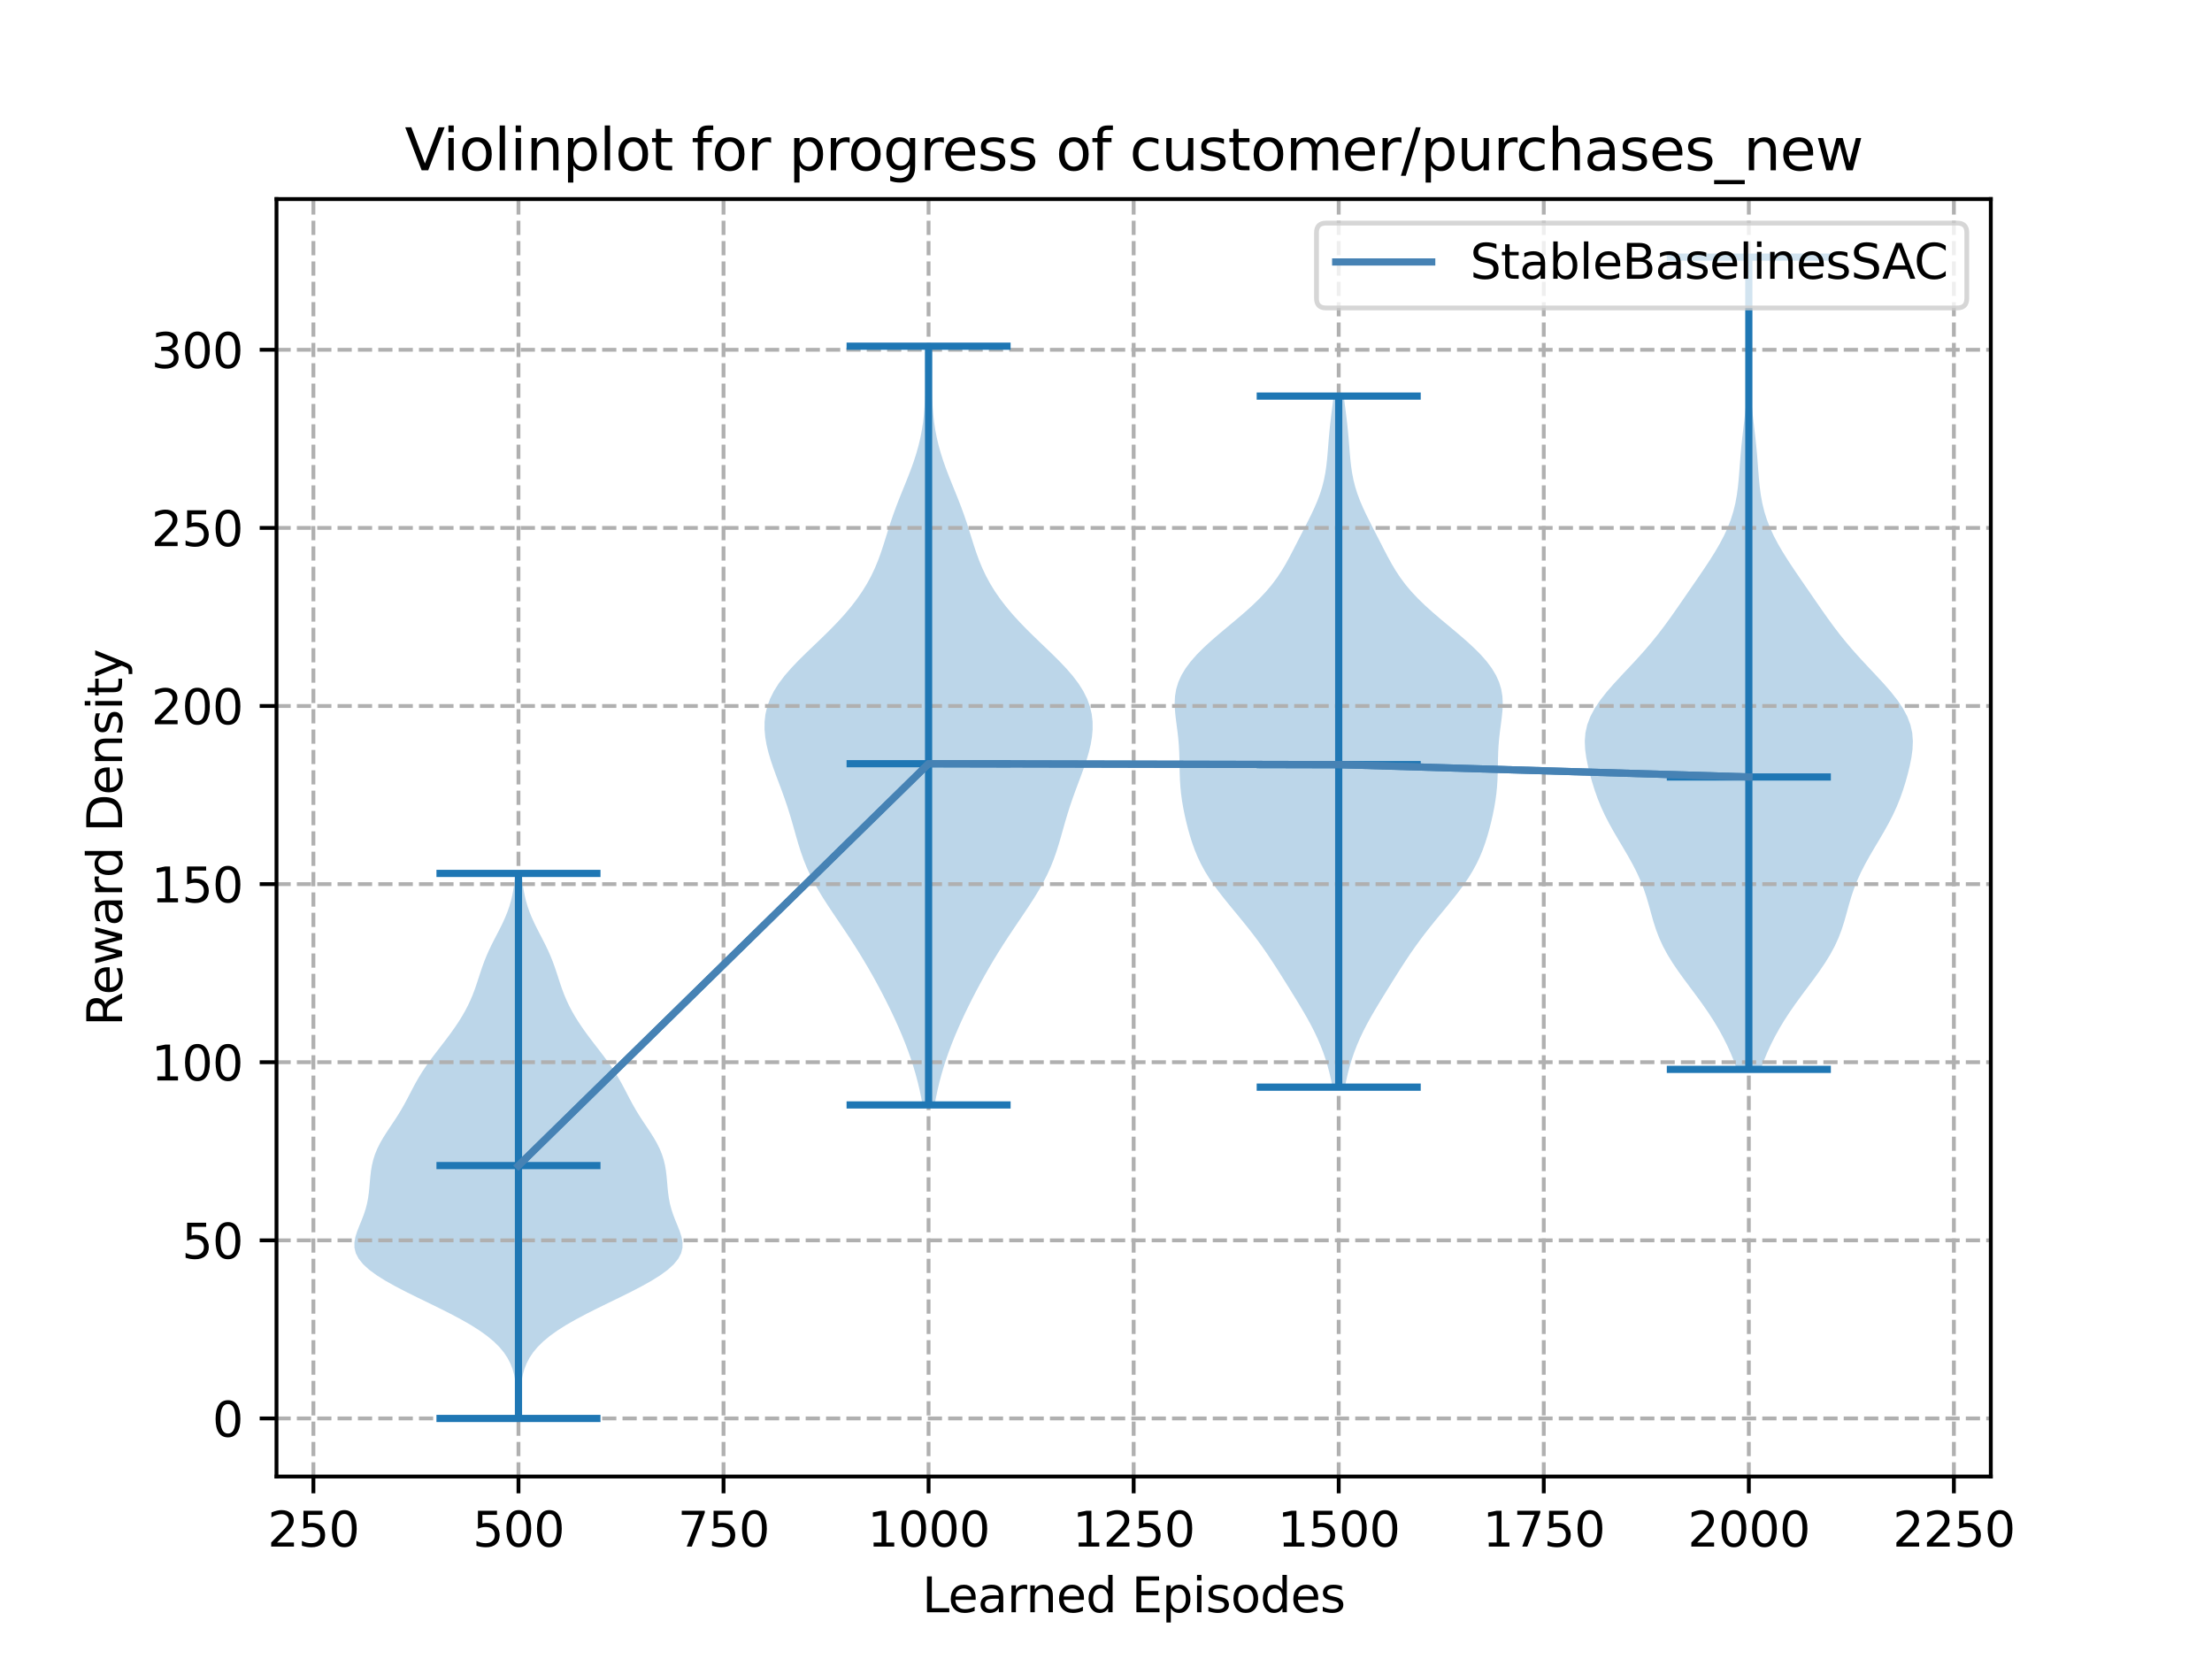 <?xml version="1.0" encoding="utf-8" standalone="no"?>
<!DOCTYPE svg PUBLIC "-//W3C//DTD SVG 1.1//EN"
  "http://www.w3.org/Graphics/SVG/1.1/DTD/svg11.dtd">
<svg xmlns:xlink="http://www.w3.org/1999/xlink" width="460.8pt" height="345.6pt" viewBox="0 0 460.8 345.6" xmlns="http://www.w3.org/2000/svg" version="1.1">
 <defs>
  <style type="text/css">*{stroke-linejoin: round; stroke-linecap: butt}</style>
 </defs>
 <g id="figure_1">
  <g id="patch_1">
   <path d="M 0 345.6 
L 460.8 345.6 
L 460.8 0 
L 0 0 
z
" style="fill: #ffffff"/>
  </g>
  <g id="axes_1">
   <g id="patch_2">
    <path d="M 57.6 307.584 
L 414.72 307.584 
L 414.72 41.472 
L 57.6 41.472 
z
" style="fill: #ffffff"/>
   </g>
   <g id="PolyCollection_1">
    <path d="M 108.285 295.488 
L 107.728 295.488 
L 107.715 294.341 
L 107.701 293.194 
L 107.68 292.047 
L 107.644 290.901 
L 107.581 289.754 
L 107.479 288.607 
L 107.321 287.46 
L 107.089 286.313 
L 106.76 285.166 
L 106.311 284.019 
L 105.717 282.873 
L 104.953 281.726 
L 103.997 280.579 
L 102.831 279.432 
L 101.446 278.285 
L 99.84 277.138 
L 98.025 275.991 
L 96.022 274.845 
L 93.862 273.698 
L 91.585 272.551 
L 89.242 271.404 
L 86.884 270.257 
L 84.57 269.11 
L 82.36 267.963 
L 80.312 266.817 
L 78.481 265.67 
L 76.917 264.523 
L 75.658 263.376 
L 74.727 262.229 
L 74.127 261.082 
L 73.842 259.935 
L 73.833 258.788 
L 74.044 257.642 
L 74.41 256.495 
L 74.86 255.348 
L 75.331 254.201 
L 75.772 253.054 
L 76.151 251.907 
L 76.452 250.76 
L 76.675 249.614 
L 76.834 248.467 
L 76.95 247.32 
L 77.048 246.173 
L 77.152 245.026 
L 77.29 243.879 
L 77.485 242.732 
L 77.759 241.586 
L 78.127 240.439 
L 78.598 239.292 
L 79.17 238.145 
L 79.83 236.998 
L 80.555 235.851 
L 81.315 234.704 
L 82.081 233.558 
L 82.824 232.411 
L 83.528 231.264 
L 84.187 230.117 
L 84.806 228.97 
L 85.402 227.823 
L 85.997 226.676 
L 86.613 225.53 
L 87.27 224.383 
L 87.98 223.236 
L 88.745 222.089 
L 89.562 220.942 
L 90.418 219.795 
L 91.298 218.648 
L 92.184 217.502 
L 93.06 216.355 
L 93.911 215.208 
L 94.727 214.061 
L 95.497 212.914 
L 96.214 211.767 
L 96.874 210.62 
L 97.473 209.473 
L 98.012 208.327 
L 98.493 207.18 
L 98.925 206.033 
L 99.321 204.886 
L 99.695 203.739 
L 100.067 202.592 
L 100.454 201.445 
L 100.872 200.299 
L 101.331 199.152 
L 101.837 198.005 
L 102.385 196.858 
L 102.965 195.711 
L 103.56 194.564 
L 104.151 193.417 
L 104.716 192.271 
L 105.237 191.124 
L 105.703 189.977 
L 106.103 188.83 
L 106.438 187.683 
L 106.711 186.536 
L 106.93 185.389 
L 107.105 184.243 
L 107.246 183.096 
L 107.364 181.949 
L 108.65 181.949 
L 108.65 181.949 
L 108.767 183.096 
L 108.909 184.243 
L 109.084 185.389 
L 109.303 186.536 
L 109.576 187.683 
L 109.911 188.83 
L 110.311 189.977 
L 110.776 191.124 
L 111.298 192.271 
L 111.863 193.417 
L 112.453 194.564 
L 113.048 195.711 
L 113.628 196.858 
L 114.177 198.005 
L 114.682 199.152 
L 115.142 200.299 
L 115.56 201.445 
L 115.947 202.592 
L 116.319 203.739 
L 116.693 204.886 
L 117.088 206.033 
L 117.521 207.18 
L 118.002 208.327 
L 118.54 209.473 
L 119.14 210.62 
L 119.799 211.767 
L 120.517 212.914 
L 121.287 214.061 
L 122.102 215.208 
L 122.954 216.355 
L 123.83 217.502 
L 124.716 218.648 
L 125.596 219.795 
L 126.452 220.942 
L 127.268 222.089 
L 128.034 223.236 
L 128.744 224.383 
L 129.401 225.53 
L 130.017 226.676 
L 130.612 227.823 
L 131.208 228.97 
L 131.827 230.117 
L 132.485 231.264 
L 133.189 232.411 
L 133.933 233.558 
L 134.698 234.704 
L 135.459 235.851 
L 136.184 236.998 
L 136.843 238.145 
L 137.415 239.292 
L 137.887 240.439 
L 138.255 241.586 
L 138.529 242.732 
L 138.724 243.879 
L 138.862 245.026 
L 138.966 246.173 
L 139.063 247.32 
L 139.179 248.467 
L 139.339 249.614 
L 139.562 250.76 
L 139.863 251.907 
L 140.242 253.054 
L 140.683 254.201 
L 141.154 255.348 
L 141.604 256.495 
L 141.97 257.642 
L 142.181 258.788 
L 142.172 259.935 
L 141.887 261.082 
L 141.287 262.229 
L 140.356 263.376 
L 139.097 264.523 
L 137.533 265.67 
L 135.702 266.817 
L 133.654 267.963 
L 131.443 269.11 
L 129.13 270.257 
L 126.772 271.404 
L 124.428 272.551 
L 122.152 273.698 
L 119.992 274.845 
L 117.988 275.991 
L 116.173 277.138 
L 114.568 278.285 
L 113.183 279.432 
L 112.017 280.579 
L 111.061 281.726 
L 110.297 282.873 
L 109.703 284.019 
L 109.254 285.166 
L 108.925 286.313 
L 108.692 287.46 
L 108.535 288.607 
L 108.432 289.754 
L 108.37 290.901 
L 108.334 292.047 
L 108.313 293.194 
L 108.299 294.341 
L 108.285 295.488 
z
" clip-path="url(#pf9394a6e1a)" style="fill: #1f77b4; fill-opacity: 0.3"/>
   </g>
   <g id="PolyCollection_2">
    <path d="M 194.698 230.184 
L 192.187 230.184 
L 191.892 228.588 
L 191.555 226.991 
L 191.174 225.395 
L 190.749 223.798 
L 190.278 222.201 
L 189.762 220.605 
L 189.202 219.008 
L 188.6 217.412 
L 187.957 215.815 
L 187.277 214.218 
L 186.563 212.622 
L 185.817 211.025 
L 185.042 209.429 
L 184.239 207.832 
L 183.409 206.235 
L 182.552 204.639 
L 181.667 203.042 
L 180.752 201.445 
L 179.807 199.849 
L 178.83 198.252 
L 177.82 196.656 
L 176.781 195.059 
L 175.717 193.462 
L 174.638 191.866 
L 173.559 190.269 
L 172.495 188.673 
L 171.467 187.076 
L 170.494 185.479 
L 169.592 183.883 
L 168.775 182.286 
L 168.046 180.69 
L 167.404 179.093 
L 166.839 177.496 
L 166.333 175.9 
L 165.867 174.303 
L 165.417 172.707 
L 164.963 171.11 
L 164.487 169.513 
L 163.979 167.917 
L 163.435 166.32 
L 162.859 164.723 
L 162.263 163.127 
L 161.664 161.53 
L 161.084 159.934 
L 160.545 158.337 
L 160.071 156.74 
L 159.686 155.144 
L 159.411 153.547 
L 159.268 151.951 
L 159.278 150.354 
L 159.461 148.757 
L 159.836 147.161 
L 160.418 145.564 
L 161.215 143.968 
L 162.225 142.371 
L 163.436 140.774 
L 164.822 139.178 
L 166.346 137.581 
L 167.964 135.985 
L 169.629 134.388 
L 171.293 132.791 
L 172.917 131.195 
L 174.469 129.598 
L 175.926 128.001 
L 177.273 126.405 
L 178.501 124.808 
L 179.608 123.212 
L 180.594 121.615 
L 181.462 120.018 
L 182.221 118.422 
L 182.885 116.825 
L 183.472 115.229 
L 184.004 113.632 
L 184.506 112.035 
L 185.003 110.439 
L 185.516 108.842 
L 186.061 107.246 
L 186.643 105.649 
L 187.259 104.052 
L 187.9 102.456 
L 188.55 100.859 
L 189.189 99.263 
L 189.8 97.666 
L 190.368 96.069 
L 190.88 94.473 
L 191.329 92.876 
L 191.711 91.279 
L 192.025 89.683 
L 192.273 88.086 
L 192.458 86.49 
L 192.585 84.893 
L 192.661 83.296 
L 192.697 81.7 
L 192.704 80.103 
L 192.694 78.507 
L 192.679 76.91 
L 192.671 75.313 
L 192.678 73.717 
L 192.706 72.12 
L 194.179 72.12 
L 194.179 72.12 
L 194.206 73.717 
L 194.213 75.313 
L 194.205 76.91 
L 194.191 78.507 
L 194.18 80.103 
L 194.187 81.7 
L 194.223 83.296 
L 194.3 84.893 
L 194.427 86.49 
L 194.612 88.086 
L 194.859 89.683 
L 195.173 91.279 
L 195.555 92.876 
L 196.005 94.473 
L 196.517 96.069 
L 197.084 97.666 
L 197.696 99.263 
L 198.335 100.859 
L 198.984 102.456 
L 199.625 104.052 
L 200.242 105.649 
L 200.824 107.246 
L 201.368 108.842 
L 201.882 110.439 
L 202.379 112.035 
L 202.881 113.632 
L 203.413 115.229 
L 203.999 116.825 
L 204.663 118.422 
L 205.423 120.018 
L 206.291 121.615 
L 207.276 123.212 
L 208.383 124.808 
L 209.612 126.405 
L 210.959 128.001 
L 212.416 129.598 
L 213.968 131.195 
L 215.592 132.791 
L 217.256 134.388 
L 218.92 135.985 
L 220.538 137.581 
L 222.063 139.178 
L 223.449 140.774 
L 224.66 142.371 
L 225.67 143.968 
L 226.467 145.564 
L 227.048 147.161 
L 227.423 148.757 
L 227.606 150.354 
L 227.616 151.951 
L 227.474 153.547 
L 227.199 155.144 
L 226.813 156.74 
L 226.34 158.337 
L 225.801 159.934 
L 225.22 161.53 
L 224.621 163.127 
L 224.026 164.723 
L 223.45 166.32 
L 222.906 167.917 
L 222.397 169.513 
L 221.922 171.11 
L 221.468 172.707 
L 221.018 174.303 
L 220.551 175.9 
L 220.046 177.496 
L 219.48 179.093 
L 218.838 180.69 
L 218.11 182.286 
L 217.292 183.883 
L 216.391 185.479 
L 215.418 187.076 
L 214.39 188.673 
L 213.326 190.269 
L 212.246 191.866 
L 211.168 193.462 
L 210.104 195.059 
L 209.064 196.656 
L 208.055 198.252 
L 207.077 199.849 
L 206.132 201.445 
L 205.218 203.042 
L 204.333 204.639 
L 203.476 206.235 
L 202.646 207.832 
L 201.843 209.429 
L 201.067 211.025 
L 200.321 212.622 
L 199.607 214.218 
L 198.927 215.815 
L 198.285 217.412 
L 197.682 219.008 
L 197.122 220.605 
L 196.606 222.201 
L 196.136 223.798 
L 195.71 225.395 
L 195.329 226.991 
L 194.992 228.588 
L 194.698 230.184 
z
" clip-path="url(#pf9394a6e1a)" style="fill: #1f77b4; fill-opacity: 0.3"/>
   </g>
   <g id="PolyCollection_3">
    <path d="M 280.165 226.474 
L 277.59 226.474 
L 277.3 225.02 
L 276.965 223.566 
L 276.58 222.111 
L 276.141 220.657 
L 275.642 219.203 
L 275.08 217.749 
L 274.454 216.295 
L 273.765 214.841 
L 273.016 213.386 
L 272.217 211.932 
L 271.376 210.478 
L 270.506 209.024 
L 269.617 207.57 
L 268.718 206.115 
L 267.813 204.661 
L 266.902 203.207 
L 265.98 201.753 
L 265.04 200.299 
L 264.071 198.844 
L 263.064 197.39 
L 262.013 195.936 
L 260.915 194.482 
L 259.774 193.028 
L 258.598 191.573 
L 257.401 190.119 
L 256.203 188.665 
L 255.025 187.211 
L 253.891 185.757 
L 252.822 184.303 
L 251.837 182.848 
L 250.948 181.394 
L 250.16 179.94 
L 249.471 178.486 
L 248.872 177.032 
L 248.35 175.577 
L 247.891 174.123 
L 247.482 172.669 
L 247.114 171.215 
L 246.783 169.761 
L 246.491 168.306 
L 246.242 166.852 
L 246.044 165.398 
L 245.898 163.944 
L 245.804 162.49 
L 245.75 161.036 
L 245.722 159.581 
L 245.697 158.127 
L 245.653 156.673 
L 245.573 155.219 
L 245.448 153.765 
L 245.281 152.31 
L 245.09 150.856 
L 244.903 149.402 
L 244.76 147.948 
L 244.704 146.494 
L 244.777 145.039 
L 245.018 143.585 
L 245.455 142.131 
L 246.107 140.677 
L 246.98 139.223 
L 248.067 137.769 
L 249.352 136.314 
L 250.808 134.86 
L 252.4 133.406 
L 254.087 131.952 
L 255.823 130.498 
L 257.563 129.043 
L 259.261 127.589 
L 260.877 126.135 
L 262.378 124.681 
L 263.744 123.227 
L 264.966 121.772 
L 266.05 120.318 
L 267.011 118.864 
L 267.876 117.41 
L 268.673 115.956 
L 269.432 114.501 
L 270.176 113.047 
L 270.92 111.593 
L 271.667 110.139 
L 272.409 108.685 
L 273.132 107.231 
L 273.816 105.776 
L 274.439 104.322 
L 274.984 102.868 
L 275.441 101.414 
L 275.808 99.96 
L 276.09 98.505 
L 276.302 97.051 
L 276.462 95.597 
L 276.59 94.143 
L 276.705 92.689 
L 276.823 91.234 
L 276.954 89.78 
L 277.104 88.326 
L 277.272 86.872 
L 277.454 85.418 
L 277.642 83.964 
L 277.83 82.509 
L 279.926 82.509 
L 279.926 82.509 
L 280.113 83.964 
L 280.301 85.418 
L 280.483 86.872 
L 280.651 88.326 
L 280.801 89.78 
L 280.933 91.234 
L 281.051 92.689 
L 281.166 94.143 
L 281.293 95.597 
L 281.453 97.051 
L 281.665 98.505 
L 281.948 99.96 
L 282.314 101.414 
L 282.771 102.868 
L 283.317 104.322 
L 283.94 105.776 
L 284.623 107.231 
L 285.346 108.685 
L 286.089 110.139 
L 286.835 111.593 
L 287.579 113.047 
L 288.323 114.501 
L 289.082 115.956 
L 289.88 117.41 
L 290.744 118.864 
L 291.706 120.318 
L 292.789 121.772 
L 294.011 123.227 
L 295.377 124.681 
L 296.879 126.135 
L 298.494 127.589 
L 300.192 129.043 
L 301.932 130.498 
L 303.669 131.952 
L 305.355 133.406 
L 306.947 134.86 
L 308.403 136.314 
L 309.688 137.769 
L 310.775 139.223 
L 311.648 140.677 
L 312.3 142.131 
L 312.738 143.585 
L 312.978 145.039 
L 313.052 146.494 
L 312.996 147.948 
L 312.852 149.402 
L 312.666 150.856 
L 312.474 152.31 
L 312.307 153.765 
L 312.182 155.219 
L 312.102 156.673 
L 312.059 158.127 
L 312.034 159.581 
L 312.005 161.036 
L 311.952 162.49 
L 311.857 163.944 
L 311.712 165.398 
L 311.513 166.852 
L 311.265 168.306 
L 310.973 169.761 
L 310.642 171.215 
L 310.273 172.669 
L 309.864 174.123 
L 309.405 175.577 
L 308.884 177.032 
L 308.285 178.486 
L 307.595 179.94 
L 306.807 181.394 
L 305.918 182.848 
L 304.933 184.303 
L 303.864 185.757 
L 302.73 187.211 
L 301.552 188.665 
L 300.354 190.119 
L 299.158 191.573 
L 297.982 193.028 
L 296.84 194.482 
L 295.743 195.936 
L 294.691 197.39 
L 293.684 198.844 
L 292.715 200.299 
L 291.775 201.753 
L 290.854 203.207 
L 289.943 204.661 
L 289.038 206.115 
L 288.139 207.57 
L 287.25 209.024 
L 286.379 210.478 
L 285.539 211.932 
L 284.739 213.386 
L 283.991 214.841 
L 283.301 216.295 
L 282.675 217.749 
L 282.113 219.203 
L 281.614 220.657 
L 281.175 222.111 
L 280.79 223.566 
L 280.455 225.02 
L 280.165 226.474 
z
" clip-path="url(#pf9394a6e1a)" style="fill: #1f77b4; fill-opacity: 0.3"/>
   </g>
   <g id="PolyCollection_4">
    <path d="M 366.786 222.764 
L 361.84 222.764 
L 361.217 221.055 
L 360.515 219.345 
L 359.734 217.636 
L 358.871 215.927 
L 357.924 214.218 
L 356.89 212.509 
L 355.773 210.8 
L 354.584 209.091 
L 353.339 207.382 
L 352.065 205.673 
L 350.793 203.964 
L 349.561 202.255 
L 348.403 200.546 
L 347.353 198.837 
L 346.432 197.128 
L 345.648 195.419 
L 344.995 193.71 
L 344.445 192.001 
L 343.96 190.292 
L 343.491 188.583 
L 342.99 186.874 
L 342.417 185.165 
L 341.748 183.456 
L 340.973 181.746 
L 340.099 180.037 
L 339.148 178.328 
L 338.147 176.619 
L 337.13 174.91 
L 336.13 173.201 
L 335.179 171.492 
L 334.303 169.783 
L 333.516 168.074 
L 332.823 166.365 
L 332.216 164.656 
L 331.681 162.947 
L 331.205 161.238 
L 330.787 159.529 
L 330.445 157.82 
L 330.213 156.111 
L 330.139 154.402 
L 330.271 152.693 
L 330.65 150.984 
L 331.295 149.275 
L 332.205 147.566 
L 333.354 145.857 
L 334.7 144.147 
L 336.19 142.438 
L 337.767 140.729 
L 339.375 139.02 
L 340.967 137.311 
L 342.506 135.602 
L 343.969 133.893 
L 345.351 132.184 
L 346.656 130.475 
L 347.901 128.766 
L 349.106 127.057 
L 350.29 125.348 
L 351.468 123.639 
L 352.645 121.93 
L 353.819 120.221 
L 354.98 118.512 
L 356.11 116.803 
L 357.188 115.094 
L 358.191 113.385 
L 359.096 111.676 
L 359.886 109.967 
L 360.551 108.257 
L 361.088 106.548 
L 361.504 104.839 
L 361.815 103.13 
L 362.042 101.421 
L 362.21 99.712 
L 362.347 98.003 
L 362.475 96.294 
L 362.612 94.585 
L 362.769 92.876 
L 362.948 91.167 
L 363.144 89.458 
L 363.346 87.749 
L 363.542 86.04 
L 363.719 84.331 
L 363.868 82.622 
L 363.985 80.913 
L 364.066 79.204 
L 364.115 77.495 
L 364.135 75.786 
L 364.133 74.077 
L 364.115 72.368 
L 364.087 70.658 
L 364.055 68.949 
L 364.024 67.24 
L 363.996 65.531 
L 363.975 63.822 
L 363.961 62.113 
L 363.954 60.404 
L 363.953 58.695 
L 363.96 56.986 
L 363.975 55.277 
L 363.997 53.568 
L 364.63 53.568 
L 364.63 53.568 
L 364.651 55.277 
L 364.666 56.986 
L 364.673 58.695 
L 364.673 60.404 
L 364.665 62.113 
L 364.651 63.822 
L 364.63 65.531 
L 364.602 67.24 
L 364.571 68.949 
L 364.539 70.658 
L 364.511 72.368 
L 364.493 74.077 
L 364.491 75.786 
L 364.511 77.495 
L 364.56 79.204 
L 364.642 80.913 
L 364.758 82.622 
L 364.907 84.331 
L 365.085 86.04 
L 365.28 87.749 
L 365.482 89.458 
L 365.678 91.167 
L 365.857 92.876 
L 366.014 94.585 
L 366.151 96.294 
L 366.279 98.003 
L 366.416 99.712 
L 366.584 101.421 
L 366.811 103.13 
L 367.122 104.839 
L 367.538 106.548 
L 368.075 108.257 
L 368.74 109.967 
L 369.53 111.676 
L 370.436 113.385 
L 371.438 115.094 
L 372.516 116.803 
L 373.646 118.512 
L 374.807 120.221 
L 375.981 121.93 
L 377.159 123.639 
L 378.336 125.348 
L 379.521 127.057 
L 380.726 128.766 
L 381.97 130.475 
L 383.276 132.184 
L 384.657 133.893 
L 386.12 135.602 
L 387.659 137.311 
L 389.251 139.02 
L 390.859 140.729 
L 392.436 142.438 
L 393.926 144.147 
L 395.272 145.857 
L 396.422 147.566 
L 397.331 149.275 
L 397.977 150.984 
L 398.355 152.693 
L 398.487 154.402 
L 398.413 156.111 
L 398.181 157.82 
L 397.839 159.529 
L 397.422 161.238 
L 396.946 162.947 
L 396.41 164.656 
L 395.803 166.365 
L 395.11 168.074 
L 394.324 169.783 
L 393.447 171.492 
L 392.496 173.201 
L 391.497 174.91 
L 390.479 176.619 
L 389.478 178.328 
L 388.527 180.037 
L 387.654 181.746 
L 386.878 183.456 
L 386.209 185.165 
L 385.636 186.874 
L 385.135 188.583 
L 384.666 190.292 
L 384.181 192.001 
L 383.631 193.71 
L 382.978 195.419 
L 382.194 197.128 
L 381.273 198.837 
L 380.223 200.546 
L 379.065 202.255 
L 377.833 203.964 
L 376.561 205.673 
L 375.287 207.382 
L 374.042 209.091 
L 372.853 210.8 
L 371.736 212.509 
L 370.703 214.218 
L 369.755 215.927 
L 368.892 217.636 
L 368.111 219.345 
L 367.409 221.055 
L 366.786 222.764 
z
" clip-path="url(#pf9394a6e1a)" style="fill: #1f77b4; fill-opacity: 0.3"/>
   </g>
   <g id="matplotlib.axis_1">
    <g id="xtick_1">
     <g id="line2d_1">
      <path d="M 65.289 307.584 
L 65.289 41.472 
" clip-path="url(#pf9394a6e1a)" style="fill: none; stroke-dasharray: 2.96,1.28; stroke-dashoffset: 0; stroke: #b0b0b0; stroke-width: 0.8"/>
     </g>
     <g id="line2d_2">
      <defs>
       <path id="m89c64676f0" d="M 0 0 
L 0 3.5 
" style="stroke: #000000; stroke-width: 0.8"/>
      </defs>
      <g>
       <use xlink:href="#m89c64676f0" x="65.289" y="307.584" style="stroke: #000000; stroke-width: 0.8"/>
      </g>
     </g>
     <g id="text_1">
      <!-- 250 -->
      <g transform="translate(55.745 322.182)scale(0.1 -0.1)">
       <defs>
        <path id="DejaVuSans-32" d="M 1228 531 
L 3431 531 
L 3431 0 
L 469 0 
L 469 531 
Q 828 903 1448 1529 
Q 2069 2156 2228 2338 
Q 2531 2678 2651 2914 
Q 2772 3150 2772 3378 
Q 2772 3750 2511 3984 
Q 2250 4219 1831 4219 
Q 1534 4219 1204 4116 
Q 875 4013 500 3803 
L 500 4441 
Q 881 4594 1212 4672 
Q 1544 4750 1819 4750 
Q 2544 4750 2975 4387 
Q 3406 4025 3406 3419 
Q 3406 3131 3298 2873 
Q 3191 2616 2906 2266 
Q 2828 2175 2409 1742 
Q 1991 1309 1228 531 
z
" transform="scale(0.016)"/>
        <path id="DejaVuSans-35" d="M 691 4666 
L 3169 4666 
L 3169 4134 
L 1269 4134 
L 1269 2991 
Q 1406 3038 1543 3061 
Q 1681 3084 1819 3084 
Q 2600 3084 3056 2656 
Q 3513 2228 3513 1497 
Q 3513 744 3044 326 
Q 2575 -91 1722 -91 
Q 1428 -91 1123 -41 
Q 819 9 494 109 
L 494 744 
Q 775 591 1075 516 
Q 1375 441 1709 441 
Q 2250 441 2565 725 
Q 2881 1009 2881 1497 
Q 2881 1984 2565 2268 
Q 2250 2553 1709 2553 
Q 1456 2553 1204 2497 
Q 953 2441 691 2322 
L 691 4666 
z
" transform="scale(0.016)"/>
        <path id="DejaVuSans-30" d="M 2034 4250 
Q 1547 4250 1301 3770 
Q 1056 3291 1056 2328 
Q 1056 1369 1301 889 
Q 1547 409 2034 409 
Q 2525 409 2770 889 
Q 3016 1369 3016 2328 
Q 3016 3291 2770 3770 
Q 2525 4250 2034 4250 
z
M 2034 4750 
Q 2819 4750 3233 4129 
Q 3647 3509 3647 2328 
Q 3647 1150 3233 529 
Q 2819 -91 2034 -91 
Q 1250 -91 836 529 
Q 422 1150 422 2328 
Q 422 3509 836 4129 
Q 1250 4750 2034 4750 
z
" transform="scale(0.016)"/>
       </defs>
       <use xlink:href="#DejaVuSans-32"/>
       <use xlink:href="#DejaVuSans-35" x="63.623"/>
       <use xlink:href="#DejaVuSans-30" x="127.246"/>
      </g>
     </g>
    </g>
    <g id="xtick_2">
     <g id="line2d_3">
      <path d="M 108.007 307.584 
L 108.007 41.472 
" clip-path="url(#pf9394a6e1a)" style="fill: none; stroke-dasharray: 2.96,1.28; stroke-dashoffset: 0; stroke: #b0b0b0; stroke-width: 0.8"/>
     </g>
     <g id="line2d_4">
      <g>
       <use xlink:href="#m89c64676f0" x="108.007" y="307.584" style="stroke: #000000; stroke-width: 0.8"/>
      </g>
     </g>
     <g id="text_2">
      <!-- 500 -->
      <g transform="translate(98.463 322.182)scale(0.1 -0.1)">
       <use xlink:href="#DejaVuSans-35"/>
       <use xlink:href="#DejaVuSans-30" x="63.623"/>
       <use xlink:href="#DejaVuSans-30" x="127.246"/>
      </g>
     </g>
    </g>
    <g id="xtick_3">
     <g id="line2d_5">
      <path d="M 150.725 307.584 
L 150.725 41.472 
" clip-path="url(#pf9394a6e1a)" style="fill: none; stroke-dasharray: 2.96,1.28; stroke-dashoffset: 0; stroke: #b0b0b0; stroke-width: 0.8"/>
     </g>
     <g id="line2d_6">
      <g>
       <use xlink:href="#m89c64676f0" x="150.725" y="307.584" style="stroke: #000000; stroke-width: 0.8"/>
      </g>
     </g>
     <g id="text_3">
      <!-- 750 -->
      <g transform="translate(141.181 322.182)scale(0.1 -0.1)">
       <defs>
        <path id="DejaVuSans-37" d="M 525 4666 
L 3525 4666 
L 3525 4397 
L 1831 0 
L 1172 0 
L 2766 4134 
L 525 4134 
L 525 4666 
z
" transform="scale(0.016)"/>
       </defs>
       <use xlink:href="#DejaVuSans-37"/>
       <use xlink:href="#DejaVuSans-35" x="63.623"/>
       <use xlink:href="#DejaVuSans-30" x="127.246"/>
      </g>
     </g>
    </g>
    <g id="xtick_4">
     <g id="line2d_7">
      <path d="M 193.442 307.584 
L 193.442 41.472 
" clip-path="url(#pf9394a6e1a)" style="fill: none; stroke-dasharray: 2.96,1.28; stroke-dashoffset: 0; stroke: #b0b0b0; stroke-width: 0.8"/>
     </g>
     <g id="line2d_8">
      <g>
       <use xlink:href="#m89c64676f0" x="193.442" y="307.584" style="stroke: #000000; stroke-width: 0.8"/>
      </g>
     </g>
     <g id="text_4">
      <!-- 1000 -->
      <g transform="translate(180.717 322.182)scale(0.1 -0.1)">
       <defs>
        <path id="DejaVuSans-31" d="M 794 531 
L 1825 531 
L 1825 4091 
L 703 3866 
L 703 4441 
L 1819 4666 
L 2450 4666 
L 2450 531 
L 3481 531 
L 3481 0 
L 794 0 
L 794 531 
z
" transform="scale(0.016)"/>
       </defs>
       <use xlink:href="#DejaVuSans-31"/>
       <use xlink:href="#DejaVuSans-30" x="63.623"/>
       <use xlink:href="#DejaVuSans-30" x="127.246"/>
       <use xlink:href="#DejaVuSans-30" x="190.869"/>
      </g>
     </g>
    </g>
    <g id="xtick_5">
     <g id="line2d_9">
      <path d="M 236.16 307.584 
L 236.16 41.472 
" clip-path="url(#pf9394a6e1a)" style="fill: none; stroke-dasharray: 2.96,1.28; stroke-dashoffset: 0; stroke: #b0b0b0; stroke-width: 0.8"/>
     </g>
     <g id="line2d_10">
      <g>
       <use xlink:href="#m89c64676f0" x="236.16" y="307.584" style="stroke: #000000; stroke-width: 0.8"/>
      </g>
     </g>
     <g id="text_5">
      <!-- 1250 -->
      <g transform="translate(223.435 322.182)scale(0.1 -0.1)">
       <use xlink:href="#DejaVuSans-31"/>
       <use xlink:href="#DejaVuSans-32" x="63.623"/>
       <use xlink:href="#DejaVuSans-35" x="127.246"/>
       <use xlink:href="#DejaVuSans-30" x="190.869"/>
      </g>
     </g>
    </g>
    <g id="xtick_6">
     <g id="line2d_11">
      <path d="M 278.878 307.584 
L 278.878 41.472 
" clip-path="url(#pf9394a6e1a)" style="fill: none; stroke-dasharray: 2.96,1.28; stroke-dashoffset: 0; stroke: #b0b0b0; stroke-width: 0.8"/>
     </g>
     <g id="line2d_12">
      <g>
       <use xlink:href="#m89c64676f0" x="278.878" y="307.584" style="stroke: #000000; stroke-width: 0.8"/>
      </g>
     </g>
     <g id="text_6">
      <!-- 1500 -->
      <g transform="translate(266.153 322.182)scale(0.1 -0.1)">
       <use xlink:href="#DejaVuSans-31"/>
       <use xlink:href="#DejaVuSans-35" x="63.623"/>
       <use xlink:href="#DejaVuSans-30" x="127.246"/>
       <use xlink:href="#DejaVuSans-30" x="190.869"/>
      </g>
     </g>
    </g>
    <g id="xtick_7">
     <g id="line2d_13">
      <path d="M 321.595 307.584 
L 321.595 41.472 
" clip-path="url(#pf9394a6e1a)" style="fill: none; stroke-dasharray: 2.96,1.28; stroke-dashoffset: 0; stroke: #b0b0b0; stroke-width: 0.8"/>
     </g>
     <g id="line2d_14">
      <g>
       <use xlink:href="#m89c64676f0" x="321.595" y="307.584" style="stroke: #000000; stroke-width: 0.8"/>
      </g>
     </g>
     <g id="text_7">
      <!-- 1750 -->
      <g transform="translate(308.87 322.182)scale(0.1 -0.1)">
       <use xlink:href="#DejaVuSans-31"/>
       <use xlink:href="#DejaVuSans-37" x="63.623"/>
       <use xlink:href="#DejaVuSans-35" x="127.246"/>
       <use xlink:href="#DejaVuSans-30" x="190.869"/>
      </g>
     </g>
    </g>
    <g id="xtick_8">
     <g id="line2d_15">
      <path d="M 364.313 307.584 
L 364.313 41.472 
" clip-path="url(#pf9394a6e1a)" style="fill: none; stroke-dasharray: 2.96,1.28; stroke-dashoffset: 0; stroke: #b0b0b0; stroke-width: 0.8"/>
     </g>
     <g id="line2d_16">
      <g>
       <use xlink:href="#m89c64676f0" x="364.313" y="307.584" style="stroke: #000000; stroke-width: 0.8"/>
      </g>
     </g>
     <g id="text_8">
      <!-- 2000 -->
      <g transform="translate(351.588 322.182)scale(0.1 -0.1)">
       <use xlink:href="#DejaVuSans-32"/>
       <use xlink:href="#DejaVuSans-30" x="63.623"/>
       <use xlink:href="#DejaVuSans-30" x="127.246"/>
       <use xlink:href="#DejaVuSans-30" x="190.869"/>
      </g>
     </g>
    </g>
    <g id="xtick_9">
     <g id="line2d_17">
      <path d="M 407.031 307.584 
L 407.031 41.472 
" clip-path="url(#pf9394a6e1a)" style="fill: none; stroke-dasharray: 2.96,1.28; stroke-dashoffset: 0; stroke: #b0b0b0; stroke-width: 0.8"/>
     </g>
     <g id="line2d_18">
      <g>
       <use xlink:href="#m89c64676f0" x="407.031" y="307.584" style="stroke: #000000; stroke-width: 0.8"/>
      </g>
     </g>
     <g id="text_9">
      <!-- 2250 -->
      <g transform="translate(394.306 322.182)scale(0.1 -0.1)">
       <use xlink:href="#DejaVuSans-32"/>
       <use xlink:href="#DejaVuSans-32" x="63.623"/>
       <use xlink:href="#DejaVuSans-35" x="127.246"/>
       <use xlink:href="#DejaVuSans-30" x="190.869"/>
      </g>
     </g>
    </g>
    <g id="text_10">
     <!-- Learned Episodes -->
     <g transform="translate(192.102 335.861)scale(0.1 -0.1)">
      <defs>
       <path id="DejaVuSans-4c" d="M 628 4666 
L 1259 4666 
L 1259 531 
L 3531 531 
L 3531 0 
L 628 0 
L 628 4666 
z
" transform="scale(0.016)"/>
       <path id="DejaVuSans-65" d="M 3597 1894 
L 3597 1613 
L 953 1613 
Q 991 1019 1311 708 
Q 1631 397 2203 397 
Q 2534 397 2845 478 
Q 3156 559 3463 722 
L 3463 178 
Q 3153 47 2828 -22 
Q 2503 -91 2169 -91 
Q 1331 -91 842 396 
Q 353 884 353 1716 
Q 353 2575 817 3079 
Q 1281 3584 2069 3584 
Q 2775 3584 3186 3129 
Q 3597 2675 3597 1894 
z
M 3022 2063 
Q 3016 2534 2758 2815 
Q 2500 3097 2075 3097 
Q 1594 3097 1305 2825 
Q 1016 2553 972 2059 
L 3022 2063 
z
" transform="scale(0.016)"/>
       <path id="DejaVuSans-61" d="M 2194 1759 
Q 1497 1759 1228 1600 
Q 959 1441 959 1056 
Q 959 750 1161 570 
Q 1363 391 1709 391 
Q 2188 391 2477 730 
Q 2766 1069 2766 1631 
L 2766 1759 
L 2194 1759 
z
M 3341 1997 
L 3341 0 
L 2766 0 
L 2766 531 
Q 2569 213 2275 61 
Q 1981 -91 1556 -91 
Q 1019 -91 701 211 
Q 384 513 384 1019 
Q 384 1609 779 1909 
Q 1175 2209 1959 2209 
L 2766 2209 
L 2766 2266 
Q 2766 2663 2505 2880 
Q 2244 3097 1772 3097 
Q 1472 3097 1187 3025 
Q 903 2953 641 2809 
L 641 3341 
Q 956 3463 1253 3523 
Q 1550 3584 1831 3584 
Q 2591 3584 2966 3190 
Q 3341 2797 3341 1997 
z
" transform="scale(0.016)"/>
       <path id="DejaVuSans-72" d="M 2631 2963 
Q 2534 3019 2420 3045 
Q 2306 3072 2169 3072 
Q 1681 3072 1420 2755 
Q 1159 2438 1159 1844 
L 1159 0 
L 581 0 
L 581 3500 
L 1159 3500 
L 1159 2956 
Q 1341 3275 1631 3429 
Q 1922 3584 2338 3584 
Q 2397 3584 2469 3576 
Q 2541 3569 2628 3553 
L 2631 2963 
z
" transform="scale(0.016)"/>
       <path id="DejaVuSans-6e" d="M 3513 2113 
L 3513 0 
L 2938 0 
L 2938 2094 
Q 2938 2591 2744 2837 
Q 2550 3084 2163 3084 
Q 1697 3084 1428 2787 
Q 1159 2491 1159 1978 
L 1159 0 
L 581 0 
L 581 3500 
L 1159 3500 
L 1159 2956 
Q 1366 3272 1645 3428 
Q 1925 3584 2291 3584 
Q 2894 3584 3203 3211 
Q 3513 2838 3513 2113 
z
" transform="scale(0.016)"/>
       <path id="DejaVuSans-64" d="M 2906 2969 
L 2906 4863 
L 3481 4863 
L 3481 0 
L 2906 0 
L 2906 525 
Q 2725 213 2448 61 
Q 2172 -91 1784 -91 
Q 1150 -91 751 415 
Q 353 922 353 1747 
Q 353 2572 751 3078 
Q 1150 3584 1784 3584 
Q 2172 3584 2448 3432 
Q 2725 3281 2906 2969 
z
M 947 1747 
Q 947 1113 1208 752 
Q 1469 391 1925 391 
Q 2381 391 2643 752 
Q 2906 1113 2906 1747 
Q 2906 2381 2643 2742 
Q 2381 3103 1925 3103 
Q 1469 3103 1208 2742 
Q 947 2381 947 1747 
z
" transform="scale(0.016)"/>
       <path id="DejaVuSans-20" transform="scale(0.016)"/>
       <path id="DejaVuSans-45" d="M 628 4666 
L 3578 4666 
L 3578 4134 
L 1259 4134 
L 1259 2753 
L 3481 2753 
L 3481 2222 
L 1259 2222 
L 1259 531 
L 3634 531 
L 3634 0 
L 628 0 
L 628 4666 
z
" transform="scale(0.016)"/>
       <path id="DejaVuSans-70" d="M 1159 525 
L 1159 -1331 
L 581 -1331 
L 581 3500 
L 1159 3500 
L 1159 2969 
Q 1341 3281 1617 3432 
Q 1894 3584 2278 3584 
Q 2916 3584 3314 3078 
Q 3713 2572 3713 1747 
Q 3713 922 3314 415 
Q 2916 -91 2278 -91 
Q 1894 -91 1617 61 
Q 1341 213 1159 525 
z
M 3116 1747 
Q 3116 2381 2855 2742 
Q 2594 3103 2138 3103 
Q 1681 3103 1420 2742 
Q 1159 2381 1159 1747 
Q 1159 1113 1420 752 
Q 1681 391 2138 391 
Q 2594 391 2855 752 
Q 3116 1113 3116 1747 
z
" transform="scale(0.016)"/>
       <path id="DejaVuSans-69" d="M 603 3500 
L 1178 3500 
L 1178 0 
L 603 0 
L 603 3500 
z
M 603 4863 
L 1178 4863 
L 1178 4134 
L 603 4134 
L 603 4863 
z
" transform="scale(0.016)"/>
       <path id="DejaVuSans-73" d="M 2834 3397 
L 2834 2853 
Q 2591 2978 2328 3040 
Q 2066 3103 1784 3103 
Q 1356 3103 1142 2972 
Q 928 2841 928 2578 
Q 928 2378 1081 2264 
Q 1234 2150 1697 2047 
L 1894 2003 
Q 2506 1872 2764 1633 
Q 3022 1394 3022 966 
Q 3022 478 2636 193 
Q 2250 -91 1575 -91 
Q 1294 -91 989 -36 
Q 684 19 347 128 
L 347 722 
Q 666 556 975 473 
Q 1284 391 1588 391 
Q 1994 391 2212 530 
Q 2431 669 2431 922 
Q 2431 1156 2273 1281 
Q 2116 1406 1581 1522 
L 1381 1569 
Q 847 1681 609 1914 
Q 372 2147 372 2553 
Q 372 3047 722 3315 
Q 1072 3584 1716 3584 
Q 2034 3584 2315 3537 
Q 2597 3491 2834 3397 
z
" transform="scale(0.016)"/>
       <path id="DejaVuSans-6f" d="M 1959 3097 
Q 1497 3097 1228 2736 
Q 959 2375 959 1747 
Q 959 1119 1226 758 
Q 1494 397 1959 397 
Q 2419 397 2687 759 
Q 2956 1122 2956 1747 
Q 2956 2369 2687 2733 
Q 2419 3097 1959 3097 
z
M 1959 3584 
Q 2709 3584 3137 3096 
Q 3566 2609 3566 1747 
Q 3566 888 3137 398 
Q 2709 -91 1959 -91 
Q 1206 -91 779 398 
Q 353 888 353 1747 
Q 353 2609 779 3096 
Q 1206 3584 1959 3584 
z
" transform="scale(0.016)"/>
      </defs>
      <use xlink:href="#DejaVuSans-4c"/>
      <use xlink:href="#DejaVuSans-65" x="53.963"/>
      <use xlink:href="#DejaVuSans-61" x="115.486"/>
      <use xlink:href="#DejaVuSans-72" x="176.766"/>
      <use xlink:href="#DejaVuSans-6e" x="216.129"/>
      <use xlink:href="#DejaVuSans-65" x="279.508"/>
      <use xlink:href="#DejaVuSans-64" x="341.031"/>
      <use xlink:href="#DejaVuSans-20" x="404.508"/>
      <use xlink:href="#DejaVuSans-45" x="436.295"/>
      <use xlink:href="#DejaVuSans-70" x="499.479"/>
      <use xlink:href="#DejaVuSans-69" x="562.955"/>
      <use xlink:href="#DejaVuSans-73" x="590.738"/>
      <use xlink:href="#DejaVuSans-6f" x="642.838"/>
      <use xlink:href="#DejaVuSans-64" x="704.02"/>
      <use xlink:href="#DejaVuSans-65" x="767.496"/>
      <use xlink:href="#DejaVuSans-73" x="829.02"/>
     </g>
    </g>
   </g>
   <g id="matplotlib.axis_2">
    <g id="ytick_1">
     <g id="line2d_19">
      <path d="M 57.6 295.488 
L 414.72 295.488 
" clip-path="url(#pf9394a6e1a)" style="fill: none; stroke-dasharray: 2.96,1.28; stroke-dashoffset: 0; stroke: #b0b0b0; stroke-width: 0.8"/>
     </g>
     <g id="line2d_20">
      <defs>
       <path id="md89d8c7107" d="M 0 0 
L -3.5 0 
" style="stroke: #000000; stroke-width: 0.8"/>
      </defs>
      <g>
       <use xlink:href="#md89d8c7107" x="57.6" y="295.488" style="stroke: #000000; stroke-width: 0.8"/>
      </g>
     </g>
     <g id="text_11">
      <!-- 0 -->
      <g transform="translate(44.237 299.287)scale(0.1 -0.1)">
       <use xlink:href="#DejaVuSans-30"/>
      </g>
     </g>
    </g>
    <g id="ytick_2">
     <g id="line2d_21">
      <path d="M 57.6 258.384 
L 414.72 258.384 
" clip-path="url(#pf9394a6e1a)" style="fill: none; stroke-dasharray: 2.96,1.28; stroke-dashoffset: 0; stroke: #b0b0b0; stroke-width: 0.8"/>
     </g>
     <g id="line2d_22">
      <g>
       <use xlink:href="#md89d8c7107" x="57.6" y="258.384" style="stroke: #000000; stroke-width: 0.8"/>
      </g>
     </g>
     <g id="text_12">
      <!-- 50 -->
      <g transform="translate(37.875 262.183)scale(0.1 -0.1)">
       <use xlink:href="#DejaVuSans-35"/>
       <use xlink:href="#DejaVuSans-30" x="63.623"/>
      </g>
     </g>
    </g>
    <g id="ytick_3">
     <g id="line2d_23">
      <path d="M 57.6 221.279 
L 414.72 221.279 
" clip-path="url(#pf9394a6e1a)" style="fill: none; stroke-dasharray: 2.96,1.28; stroke-dashoffset: 0; stroke: #b0b0b0; stroke-width: 0.8"/>
     </g>
     <g id="line2d_24">
      <g>
       <use xlink:href="#md89d8c7107" x="57.6" y="221.279" style="stroke: #000000; stroke-width: 0.8"/>
      </g>
     </g>
     <g id="text_13">
      <!-- 100 -->
      <g transform="translate(31.512 225.079)scale(0.1 -0.1)">
       <use xlink:href="#DejaVuSans-31"/>
       <use xlink:href="#DejaVuSans-30" x="63.623"/>
       <use xlink:href="#DejaVuSans-30" x="127.246"/>
      </g>
     </g>
    </g>
    <g id="ytick_4">
     <g id="line2d_25">
      <path d="M 57.6 184.175 
L 414.72 184.175 
" clip-path="url(#pf9394a6e1a)" style="fill: none; stroke-dasharray: 2.96,1.28; stroke-dashoffset: 0; stroke: #b0b0b0; stroke-width: 0.8"/>
     </g>
     <g id="line2d_26">
      <g>
       <use xlink:href="#md89d8c7107" x="57.6" y="184.175" style="stroke: #000000; stroke-width: 0.8"/>
      </g>
     </g>
     <g id="text_14">
      <!-- 150 -->
      <g transform="translate(31.512 187.974)scale(0.1 -0.1)">
       <use xlink:href="#DejaVuSans-31"/>
       <use xlink:href="#DejaVuSans-35" x="63.623"/>
       <use xlink:href="#DejaVuSans-30" x="127.246"/>
      </g>
     </g>
    </g>
    <g id="ytick_5">
     <g id="line2d_27">
      <path d="M 57.6 147.071 
L 414.72 147.071 
" clip-path="url(#pf9394a6e1a)" style="fill: none; stroke-dasharray: 2.96,1.28; stroke-dashoffset: 0; stroke: #b0b0b0; stroke-width: 0.8"/>
     </g>
     <g id="line2d_28">
      <g>
       <use xlink:href="#md89d8c7107" x="57.6" y="147.071" style="stroke: #000000; stroke-width: 0.8"/>
      </g>
     </g>
     <g id="text_15">
      <!-- 200 -->
      <g transform="translate(31.512 150.87)scale(0.1 -0.1)">
       <use xlink:href="#DejaVuSans-32"/>
       <use xlink:href="#DejaVuSans-30" x="63.623"/>
       <use xlink:href="#DejaVuSans-30" x="127.246"/>
      </g>
     </g>
    </g>
    <g id="ytick_6">
     <g id="line2d_29">
      <path d="M 57.6 109.967 
L 414.72 109.967 
" clip-path="url(#pf9394a6e1a)" style="fill: none; stroke-dasharray: 2.96,1.28; stroke-dashoffset: 0; stroke: #b0b0b0; stroke-width: 0.8"/>
     </g>
     <g id="line2d_30">
      <g>
       <use xlink:href="#md89d8c7107" x="57.6" y="109.967" style="stroke: #000000; stroke-width: 0.8"/>
      </g>
     </g>
     <g id="text_16">
      <!-- 250 -->
      <g transform="translate(31.512 113.766)scale(0.1 -0.1)">
       <use xlink:href="#DejaVuSans-32"/>
       <use xlink:href="#DejaVuSans-35" x="63.623"/>
       <use xlink:href="#DejaVuSans-30" x="127.246"/>
      </g>
     </g>
    </g>
    <g id="ytick_7">
     <g id="line2d_31">
      <path d="M 57.6 72.862 
L 414.72 72.862 
" clip-path="url(#pf9394a6e1a)" style="fill: none; stroke-dasharray: 2.96,1.28; stroke-dashoffset: 0; stroke: #b0b0b0; stroke-width: 0.8"/>
     </g>
     <g id="line2d_32">
      <g>
       <use xlink:href="#md89d8c7107" x="57.6" y="72.862" style="stroke: #000000; stroke-width: 0.8"/>
      </g>
     </g>
     <g id="text_17">
      <!-- 300 -->
      <g transform="translate(31.512 76.661)scale(0.1 -0.1)">
       <defs>
        <path id="DejaVuSans-33" d="M 2597 2516 
Q 3050 2419 3304 2112 
Q 3559 1806 3559 1356 
Q 3559 666 3084 287 
Q 2609 -91 1734 -91 
Q 1441 -91 1130 -33 
Q 819 25 488 141 
L 488 750 
Q 750 597 1062 519 
Q 1375 441 1716 441 
Q 2309 441 2620 675 
Q 2931 909 2931 1356 
Q 2931 1769 2642 2001 
Q 2353 2234 1838 2234 
L 1294 2234 
L 1294 2753 
L 1863 2753 
Q 2328 2753 2575 2939 
Q 2822 3125 2822 3475 
Q 2822 3834 2567 4026 
Q 2313 4219 1838 4219 
Q 1578 4219 1281 4162 
Q 984 4106 628 3988 
L 628 4550 
Q 988 4650 1302 4700 
Q 1616 4750 1894 4750 
Q 2613 4750 3031 4423 
Q 3450 4097 3450 3541 
Q 3450 3153 3228 2886 
Q 3006 2619 2597 2516 
z
" transform="scale(0.016)"/>
       </defs>
       <use xlink:href="#DejaVuSans-33"/>
       <use xlink:href="#DejaVuSans-30" x="63.623"/>
       <use xlink:href="#DejaVuSans-30" x="127.246"/>
      </g>
     </g>
    </g>
    <g id="text_18">
     <!-- Reward Density -->
     <g transform="translate(25.433 213.747)rotate(-90)scale(0.1 -0.1)">
      <defs>
       <path id="DejaVuSans-52" d="M 2841 2188 
Q 3044 2119 3236 1894 
Q 3428 1669 3622 1275 
L 4263 0 
L 3584 0 
L 2988 1197 
Q 2756 1666 2539 1819 
Q 2322 1972 1947 1972 
L 1259 1972 
L 1259 0 
L 628 0 
L 628 4666 
L 2053 4666 
Q 2853 4666 3247 4331 
Q 3641 3997 3641 3322 
Q 3641 2881 3436 2590 
Q 3231 2300 2841 2188 
z
M 1259 4147 
L 1259 2491 
L 2053 2491 
Q 2509 2491 2742 2702 
Q 2975 2913 2975 3322 
Q 2975 3731 2742 3939 
Q 2509 4147 2053 4147 
L 1259 4147 
z
" transform="scale(0.016)"/>
       <path id="DejaVuSans-77" d="M 269 3500 
L 844 3500 
L 1563 769 
L 2278 3500 
L 2956 3500 
L 3675 769 
L 4391 3500 
L 4966 3500 
L 4050 0 
L 3372 0 
L 2619 2869 
L 1863 0 
L 1184 0 
L 269 3500 
z
" transform="scale(0.016)"/>
       <path id="DejaVuSans-44" d="M 1259 4147 
L 1259 519 
L 2022 519 
Q 2988 519 3436 956 
Q 3884 1394 3884 2338 
Q 3884 3275 3436 3711 
Q 2988 4147 2022 4147 
L 1259 4147 
z
M 628 4666 
L 1925 4666 
Q 3281 4666 3915 4102 
Q 4550 3538 4550 2338 
Q 4550 1131 3912 565 
Q 3275 0 1925 0 
L 628 0 
L 628 4666 
z
" transform="scale(0.016)"/>
       <path id="DejaVuSans-74" d="M 1172 4494 
L 1172 3500 
L 2356 3500 
L 2356 3053 
L 1172 3053 
L 1172 1153 
Q 1172 725 1289 603 
Q 1406 481 1766 481 
L 2356 481 
L 2356 0 
L 1766 0 
Q 1100 0 847 248 
Q 594 497 594 1153 
L 594 3053 
L 172 3053 
L 172 3500 
L 594 3500 
L 594 4494 
L 1172 4494 
z
" transform="scale(0.016)"/>
       <path id="DejaVuSans-79" d="M 2059 -325 
Q 1816 -950 1584 -1140 
Q 1353 -1331 966 -1331 
L 506 -1331 
L 506 -850 
L 844 -850 
Q 1081 -850 1212 -737 
Q 1344 -625 1503 -206 
L 1606 56 
L 191 3500 
L 800 3500 
L 1894 763 
L 2988 3500 
L 3597 3500 
L 2059 -325 
z
" transform="scale(0.016)"/>
      </defs>
      <use xlink:href="#DejaVuSans-52"/>
      <use xlink:href="#DejaVuSans-65" x="64.982"/>
      <use xlink:href="#DejaVuSans-77" x="126.506"/>
      <use xlink:href="#DejaVuSans-61" x="208.293"/>
      <use xlink:href="#DejaVuSans-72" x="269.572"/>
      <use xlink:href="#DejaVuSans-64" x="308.936"/>
      <use xlink:href="#DejaVuSans-20" x="372.412"/>
      <use xlink:href="#DejaVuSans-44" x="404.199"/>
      <use xlink:href="#DejaVuSans-65" x="481.201"/>
      <use xlink:href="#DejaVuSans-6e" x="542.725"/>
      <use xlink:href="#DejaVuSans-73" x="606.104"/>
      <use xlink:href="#DejaVuSans-69" x="658.203"/>
      <use xlink:href="#DejaVuSans-74" x="685.986"/>
      <use xlink:href="#DejaVuSans-79" x="725.195"/>
     </g>
    </g>
   </g>
   <g id="LineCollection_1">
    <path d="M 90.92 242.807 
L 125.094 242.807 
" clip-path="url(#pf9394a6e1a)" style="fill: none; stroke: #1f77b4; stroke-width: 1.5"/>
    <path d="M 176.355 159.091 
L 210.529 159.091 
" clip-path="url(#pf9394a6e1a)" style="fill: none; stroke: #1f77b4; stroke-width: 1.5"/>
    <path d="M 261.791 159.283 
L 295.965 159.283 
" clip-path="url(#pf9394a6e1a)" style="fill: none; stroke: #1f77b4; stroke-width: 1.5"/>
    <path d="M 347.226 161.853 
L 381.4 161.853 
" clip-path="url(#pf9394a6e1a)" style="fill: none; stroke: #1f77b4; stroke-width: 1.5"/>
   </g>
   <g id="LineCollection_2">
    <path d="M 90.92 181.949 
L 125.094 181.949 
" clip-path="url(#pf9394a6e1a)" style="fill: none; stroke: #1f77b4; stroke-width: 1.5"/>
    <path d="M 176.355 72.12 
L 210.529 72.12 
" clip-path="url(#pf9394a6e1a)" style="fill: none; stroke: #1f77b4; stroke-width: 1.5"/>
    <path d="M 261.791 82.509 
L 295.965 82.509 
" clip-path="url(#pf9394a6e1a)" style="fill: none; stroke: #1f77b4; stroke-width: 1.5"/>
    <path d="M 347.226 53.568 
L 381.4 53.568 
" clip-path="url(#pf9394a6e1a)" style="fill: none; stroke: #1f77b4; stroke-width: 1.5"/>
   </g>
   <g id="LineCollection_3">
    <path d="M 90.92 295.488 
L 125.094 295.488 
" clip-path="url(#pf9394a6e1a)" style="fill: none; stroke: #1f77b4; stroke-width: 1.5"/>
    <path d="M 176.355 230.184 
L 210.529 230.184 
" clip-path="url(#pf9394a6e1a)" style="fill: none; stroke: #1f77b4; stroke-width: 1.5"/>
    <path d="M 261.791 226.474 
L 295.965 226.474 
" clip-path="url(#pf9394a6e1a)" style="fill: none; stroke: #1f77b4; stroke-width: 1.5"/>
    <path d="M 347.226 222.764 
L 381.4 222.764 
" clip-path="url(#pf9394a6e1a)" style="fill: none; stroke: #1f77b4; stroke-width: 1.5"/>
   </g>
   <g id="LineCollection_4">
    <path d="M 108.007 295.488 
L 108.007 181.949 
" clip-path="url(#pf9394a6e1a)" style="fill: none; stroke: #1f77b4; stroke-width: 1.5"/>
    <path d="M 193.442 230.184 
L 193.442 72.12 
" clip-path="url(#pf9394a6e1a)" style="fill: none; stroke: #1f77b4; stroke-width: 1.5"/>
    <path d="M 278.878 226.474 
L 278.878 82.509 
" clip-path="url(#pf9394a6e1a)" style="fill: none; stroke: #1f77b4; stroke-width: 1.5"/>
    <path d="M 364.313 222.764 
L 364.313 53.568 
" clip-path="url(#pf9394a6e1a)" style="fill: none; stroke: #1f77b4; stroke-width: 1.5"/>
   </g>
   <g id="line2d_33">
    <path d="M 108.007 242.807 
L 193.442 159.091 
L 278.878 159.283 
L 364.313 161.853 
" clip-path="url(#pf9394a6e1a)" style="fill: none; stroke: #4682b4; stroke-width: 1.5; stroke-linecap: square"/>
   </g>
   <g id="line2d_34">
    <path d="M 108.007 242.807 
L 193.442 159.091 
L 278.878 159.283 
L 364.313 161.853 
" clip-path="url(#pf9394a6e1a)" style="fill: none; stroke: #4682b4; stroke-width: 1.5; stroke-linecap: square"/>
   </g>
   <g id="patch_3">
    <path d="M 57.6 307.584 
L 57.6 41.472 
" style="fill: none; stroke: #000000; stroke-width: 0.8; stroke-linejoin: miter; stroke-linecap: square"/>
   </g>
   <g id="patch_4">
    <path d="M 414.72 307.584 
L 414.72 41.472 
" style="fill: none; stroke: #000000; stroke-width: 0.8; stroke-linejoin: miter; stroke-linecap: square"/>
   </g>
   <g id="patch_5">
    <path d="M 57.6 307.584 
L 414.72 307.584 
" style="fill: none; stroke: #000000; stroke-width: 0.8; stroke-linejoin: miter; stroke-linecap: square"/>
   </g>
   <g id="patch_6">
    <path d="M 57.6 41.472 
L 414.72 41.472 
" style="fill: none; stroke: #000000; stroke-width: 0.8; stroke-linejoin: miter; stroke-linecap: square"/>
   </g>
   <g id="text_19">
    <!-- Violinplot for progress of customer/purchases_new -->
    <g transform="translate(84.32 35.472)scale(0.12 -0.12)">
     <defs>
      <path id="DejaVuSans-56" d="M 1831 0 
L 50 4666 
L 709 4666 
L 2188 738 
L 3669 4666 
L 4325 4666 
L 2547 0 
L 1831 0 
z
" transform="scale(0.016)"/>
      <path id="DejaVuSans-6c" d="M 603 4863 
L 1178 4863 
L 1178 0 
L 603 0 
L 603 4863 
z
" transform="scale(0.016)"/>
      <path id="DejaVuSans-66" d="M 2375 4863 
L 2375 4384 
L 1825 4384 
Q 1516 4384 1395 4259 
Q 1275 4134 1275 3809 
L 1275 3500 
L 2222 3500 
L 2222 3053 
L 1275 3053 
L 1275 0 
L 697 0 
L 697 3053 
L 147 3053 
L 147 3500 
L 697 3500 
L 697 3744 
Q 697 4328 969 4595 
Q 1241 4863 1831 4863 
L 2375 4863 
z
" transform="scale(0.016)"/>
      <path id="DejaVuSans-67" d="M 2906 1791 
Q 2906 2416 2648 2759 
Q 2391 3103 1925 3103 
Q 1463 3103 1205 2759 
Q 947 2416 947 1791 
Q 947 1169 1205 825 
Q 1463 481 1925 481 
Q 2391 481 2648 825 
Q 2906 1169 2906 1791 
z
M 3481 434 
Q 3481 -459 3084 -895 
Q 2688 -1331 1869 -1331 
Q 1566 -1331 1297 -1286 
Q 1028 -1241 775 -1147 
L 775 -588 
Q 1028 -725 1275 -790 
Q 1522 -856 1778 -856 
Q 2344 -856 2625 -561 
Q 2906 -266 2906 331 
L 2906 616 
Q 2728 306 2450 153 
Q 2172 0 1784 0 
Q 1141 0 747 490 
Q 353 981 353 1791 
Q 353 2603 747 3093 
Q 1141 3584 1784 3584 
Q 2172 3584 2450 3431 
Q 2728 3278 2906 2969 
L 2906 3500 
L 3481 3500 
L 3481 434 
z
" transform="scale(0.016)"/>
      <path id="DejaVuSans-63" d="M 3122 3366 
L 3122 2828 
Q 2878 2963 2633 3030 
Q 2388 3097 2138 3097 
Q 1578 3097 1268 2742 
Q 959 2388 959 1747 
Q 959 1106 1268 751 
Q 1578 397 2138 397 
Q 2388 397 2633 464 
Q 2878 531 3122 666 
L 3122 134 
Q 2881 22 2623 -34 
Q 2366 -91 2075 -91 
Q 1284 -91 818 406 
Q 353 903 353 1747 
Q 353 2603 823 3093 
Q 1294 3584 2113 3584 
Q 2378 3584 2631 3529 
Q 2884 3475 3122 3366 
z
" transform="scale(0.016)"/>
      <path id="DejaVuSans-75" d="M 544 1381 
L 544 3500 
L 1119 3500 
L 1119 1403 
Q 1119 906 1312 657 
Q 1506 409 1894 409 
Q 2359 409 2629 706 
Q 2900 1003 2900 1516 
L 2900 3500 
L 3475 3500 
L 3475 0 
L 2900 0 
L 2900 538 
Q 2691 219 2414 64 
Q 2138 -91 1772 -91 
Q 1169 -91 856 284 
Q 544 659 544 1381 
z
M 1991 3584 
L 1991 3584 
z
" transform="scale(0.016)"/>
      <path id="DejaVuSans-6d" d="M 3328 2828 
Q 3544 3216 3844 3400 
Q 4144 3584 4550 3584 
Q 5097 3584 5394 3201 
Q 5691 2819 5691 2113 
L 5691 0 
L 5113 0 
L 5113 2094 
Q 5113 2597 4934 2840 
Q 4756 3084 4391 3084 
Q 3944 3084 3684 2787 
Q 3425 2491 3425 1978 
L 3425 0 
L 2847 0 
L 2847 2094 
Q 2847 2600 2669 2842 
Q 2491 3084 2119 3084 
Q 1678 3084 1418 2786 
Q 1159 2488 1159 1978 
L 1159 0 
L 581 0 
L 581 3500 
L 1159 3500 
L 1159 2956 
Q 1356 3278 1631 3431 
Q 1906 3584 2284 3584 
Q 2666 3584 2933 3390 
Q 3200 3197 3328 2828 
z
" transform="scale(0.016)"/>
      <path id="DejaVuSans-2f" d="M 1625 4666 
L 2156 4666 
L 531 -594 
L 0 -594 
L 1625 4666 
z
" transform="scale(0.016)"/>
      <path id="DejaVuSans-68" d="M 3513 2113 
L 3513 0 
L 2938 0 
L 2938 2094 
Q 2938 2591 2744 2837 
Q 2550 3084 2163 3084 
Q 1697 3084 1428 2787 
Q 1159 2491 1159 1978 
L 1159 0 
L 581 0 
L 581 4863 
L 1159 4863 
L 1159 2956 
Q 1366 3272 1645 3428 
Q 1925 3584 2291 3584 
Q 2894 3584 3203 3211 
Q 3513 2838 3513 2113 
z
" transform="scale(0.016)"/>
      <path id="DejaVuSans-5f" d="M 3263 -1063 
L 3263 -1509 
L -63 -1509 
L -63 -1063 
L 3263 -1063 
z
" transform="scale(0.016)"/>
     </defs>
     <use xlink:href="#DejaVuSans-56"/>
     <use xlink:href="#DejaVuSans-69" x="66.158"/>
     <use xlink:href="#DejaVuSans-6f" x="93.941"/>
     <use xlink:href="#DejaVuSans-6c" x="155.123"/>
     <use xlink:href="#DejaVuSans-69" x="182.906"/>
     <use xlink:href="#DejaVuSans-6e" x="210.689"/>
     <use xlink:href="#DejaVuSans-70" x="274.068"/>
     <use xlink:href="#DejaVuSans-6c" x="337.545"/>
     <use xlink:href="#DejaVuSans-6f" x="365.328"/>
     <use xlink:href="#DejaVuSans-74" x="426.51"/>
     <use xlink:href="#DejaVuSans-20" x="465.719"/>
     <use xlink:href="#DejaVuSans-66" x="497.506"/>
     <use xlink:href="#DejaVuSans-6f" x="532.711"/>
     <use xlink:href="#DejaVuSans-72" x="593.893"/>
     <use xlink:href="#DejaVuSans-20" x="635.006"/>
     <use xlink:href="#DejaVuSans-70" x="666.793"/>
     <use xlink:href="#DejaVuSans-72" x="730.27"/>
     <use xlink:href="#DejaVuSans-6f" x="769.133"/>
     <use xlink:href="#DejaVuSans-67" x="830.314"/>
     <use xlink:href="#DejaVuSans-72" x="893.791"/>
     <use xlink:href="#DejaVuSans-65" x="932.654"/>
     <use xlink:href="#DejaVuSans-73" x="994.178"/>
     <use xlink:href="#DejaVuSans-73" x="1046.277"/>
     <use xlink:href="#DejaVuSans-20" x="1098.377"/>
     <use xlink:href="#DejaVuSans-6f" x="1130.164"/>
     <use xlink:href="#DejaVuSans-66" x="1191.346"/>
     <use xlink:href="#DejaVuSans-20" x="1226.551"/>
     <use xlink:href="#DejaVuSans-63" x="1258.338"/>
     <use xlink:href="#DejaVuSans-75" x="1313.318"/>
     <use xlink:href="#DejaVuSans-73" x="1376.697"/>
     <use xlink:href="#DejaVuSans-74" x="1428.797"/>
     <use xlink:href="#DejaVuSans-6f" x="1468.006"/>
     <use xlink:href="#DejaVuSans-6d" x="1529.188"/>
     <use xlink:href="#DejaVuSans-65" x="1626.6"/>
     <use xlink:href="#DejaVuSans-72" x="1688.123"/>
     <use xlink:href="#DejaVuSans-2f" x="1729.236"/>
     <use xlink:href="#DejaVuSans-70" x="1762.928"/>
     <use xlink:href="#DejaVuSans-75" x="1826.404"/>
     <use xlink:href="#DejaVuSans-72" x="1889.783"/>
     <use xlink:href="#DejaVuSans-63" x="1928.646"/>
     <use xlink:href="#DejaVuSans-68" x="1983.627"/>
     <use xlink:href="#DejaVuSans-61" x="2047.006"/>
     <use xlink:href="#DejaVuSans-73" x="2108.285"/>
     <use xlink:href="#DejaVuSans-65" x="2160.385"/>
     <use xlink:href="#DejaVuSans-73" x="2221.908"/>
     <use xlink:href="#DejaVuSans-5f" x="2274.008"/>
     <use xlink:href="#DejaVuSans-6e" x="2324.008"/>
     <use xlink:href="#DejaVuSans-65" x="2387.387"/>
     <use xlink:href="#DejaVuSans-77" x="2448.91"/>
    </g>
   </g>
   <g id="legend_1">
    <g id="patch_7">
     <path d="M 276.251 64.15 
L 407.72 64.15 
Q 409.72 64.15 409.72 62.15 
L 409.72 48.472 
Q 409.72 46.472 407.72 46.472 
L 276.251 46.472 
Q 274.251 46.472 274.251 48.472 
L 274.251 62.15 
Q 274.251 64.15 276.251 64.15 
z
" style="fill: #ffffff; opacity: 0.8; stroke: #cccccc; stroke-linejoin: miter"/>
    </g>
    <g id="line2d_35">
     <path d="M 278.251 54.57 
L 288.251 54.57 
L 298.251 54.57 
" style="fill: none; stroke: #4682b4; stroke-width: 1.5; stroke-linecap: square"/>
    </g>
    <g id="text_20">
     <!-- StableBaselinesSAC -->
     <g transform="translate(306.251 58.07)scale(0.1 -0.1)">
      <defs>
       <path id="DejaVuSans-53" d="M 3425 4513 
L 3425 3897 
Q 3066 4069 2747 4153 
Q 2428 4238 2131 4238 
Q 1616 4238 1336 4038 
Q 1056 3838 1056 3469 
Q 1056 3159 1242 3001 
Q 1428 2844 1947 2747 
L 2328 2669 
Q 3034 2534 3370 2195 
Q 3706 1856 3706 1288 
Q 3706 609 3251 259 
Q 2797 -91 1919 -91 
Q 1588 -91 1214 -16 
Q 841 59 441 206 
L 441 856 
Q 825 641 1194 531 
Q 1563 422 1919 422 
Q 2459 422 2753 634 
Q 3047 847 3047 1241 
Q 3047 1584 2836 1778 
Q 2625 1972 2144 2069 
L 1759 2144 
Q 1053 2284 737 2584 
Q 422 2884 422 3419 
Q 422 4038 858 4394 
Q 1294 4750 2059 4750 
Q 2388 4750 2728 4690 
Q 3069 4631 3425 4513 
z
" transform="scale(0.016)"/>
       <path id="DejaVuSans-62" d="M 3116 1747 
Q 3116 2381 2855 2742 
Q 2594 3103 2138 3103 
Q 1681 3103 1420 2742 
Q 1159 2381 1159 1747 
Q 1159 1113 1420 752 
Q 1681 391 2138 391 
Q 2594 391 2855 752 
Q 3116 1113 3116 1747 
z
M 1159 2969 
Q 1341 3281 1617 3432 
Q 1894 3584 2278 3584 
Q 2916 3584 3314 3078 
Q 3713 2572 3713 1747 
Q 3713 922 3314 415 
Q 2916 -91 2278 -91 
Q 1894 -91 1617 61 
Q 1341 213 1159 525 
L 1159 0 
L 581 0 
L 581 4863 
L 1159 4863 
L 1159 2969 
z
" transform="scale(0.016)"/>
       <path id="DejaVuSans-42" d="M 1259 2228 
L 1259 519 
L 2272 519 
Q 2781 519 3026 730 
Q 3272 941 3272 1375 
Q 3272 1813 3026 2020 
Q 2781 2228 2272 2228 
L 1259 2228 
z
M 1259 4147 
L 1259 2741 
L 2194 2741 
Q 2656 2741 2882 2914 
Q 3109 3088 3109 3444 
Q 3109 3797 2882 3972 
Q 2656 4147 2194 4147 
L 1259 4147 
z
M 628 4666 
L 2241 4666 
Q 2963 4666 3353 4366 
Q 3744 4066 3744 3513 
Q 3744 3084 3544 2831 
Q 3344 2578 2956 2516 
Q 3422 2416 3680 2098 
Q 3938 1781 3938 1306 
Q 3938 681 3513 340 
Q 3088 0 2303 0 
L 628 0 
L 628 4666 
z
" transform="scale(0.016)"/>
       <path id="DejaVuSans-41" d="M 2188 4044 
L 1331 1722 
L 3047 1722 
L 2188 4044 
z
M 1831 4666 
L 2547 4666 
L 4325 0 
L 3669 0 
L 3244 1197 
L 1141 1197 
L 716 0 
L 50 0 
L 1831 4666 
z
" transform="scale(0.016)"/>
       <path id="DejaVuSans-43" d="M 4122 4306 
L 4122 3641 
Q 3803 3938 3442 4084 
Q 3081 4231 2675 4231 
Q 1875 4231 1450 3742 
Q 1025 3253 1025 2328 
Q 1025 1406 1450 917 
Q 1875 428 2675 428 
Q 3081 428 3442 575 
Q 3803 722 4122 1019 
L 4122 359 
Q 3791 134 3420 21 
Q 3050 -91 2638 -91 
Q 1578 -91 968 557 
Q 359 1206 359 2328 
Q 359 3453 968 4101 
Q 1578 4750 2638 4750 
Q 3056 4750 3426 4639 
Q 3797 4528 4122 4306 
z
" transform="scale(0.016)"/>
      </defs>
      <use xlink:href="#DejaVuSans-53"/>
      <use xlink:href="#DejaVuSans-74" x="63.477"/>
      <use xlink:href="#DejaVuSans-61" x="102.686"/>
      <use xlink:href="#DejaVuSans-62" x="163.965"/>
      <use xlink:href="#DejaVuSans-6c" x="227.441"/>
      <use xlink:href="#DejaVuSans-65" x="255.225"/>
      <use xlink:href="#DejaVuSans-42" x="316.748"/>
      <use xlink:href="#DejaVuSans-61" x="385.352"/>
      <use xlink:href="#DejaVuSans-73" x="446.631"/>
      <use xlink:href="#DejaVuSans-65" x="498.73"/>
      <use xlink:href="#DejaVuSans-6c" x="560.254"/>
      <use xlink:href="#DejaVuSans-69" x="588.037"/>
      <use xlink:href="#DejaVuSans-6e" x="615.82"/>
      <use xlink:href="#DejaVuSans-65" x="679.199"/>
      <use xlink:href="#DejaVuSans-73" x="740.723"/>
      <use xlink:href="#DejaVuSans-53" x="792.822"/>
      <use xlink:href="#DejaVuSans-41" x="858.174"/>
      <use xlink:href="#DejaVuSans-43" x="924.832"/>
     </g>
    </g>
   </g>
  </g>
 </g>
 <defs>
  <clipPath id="pf9394a6e1a">
   <rect x="57.6" y="41.472" width="357.12" height="266.112"/>
  </clipPath>
 </defs>
</svg>
